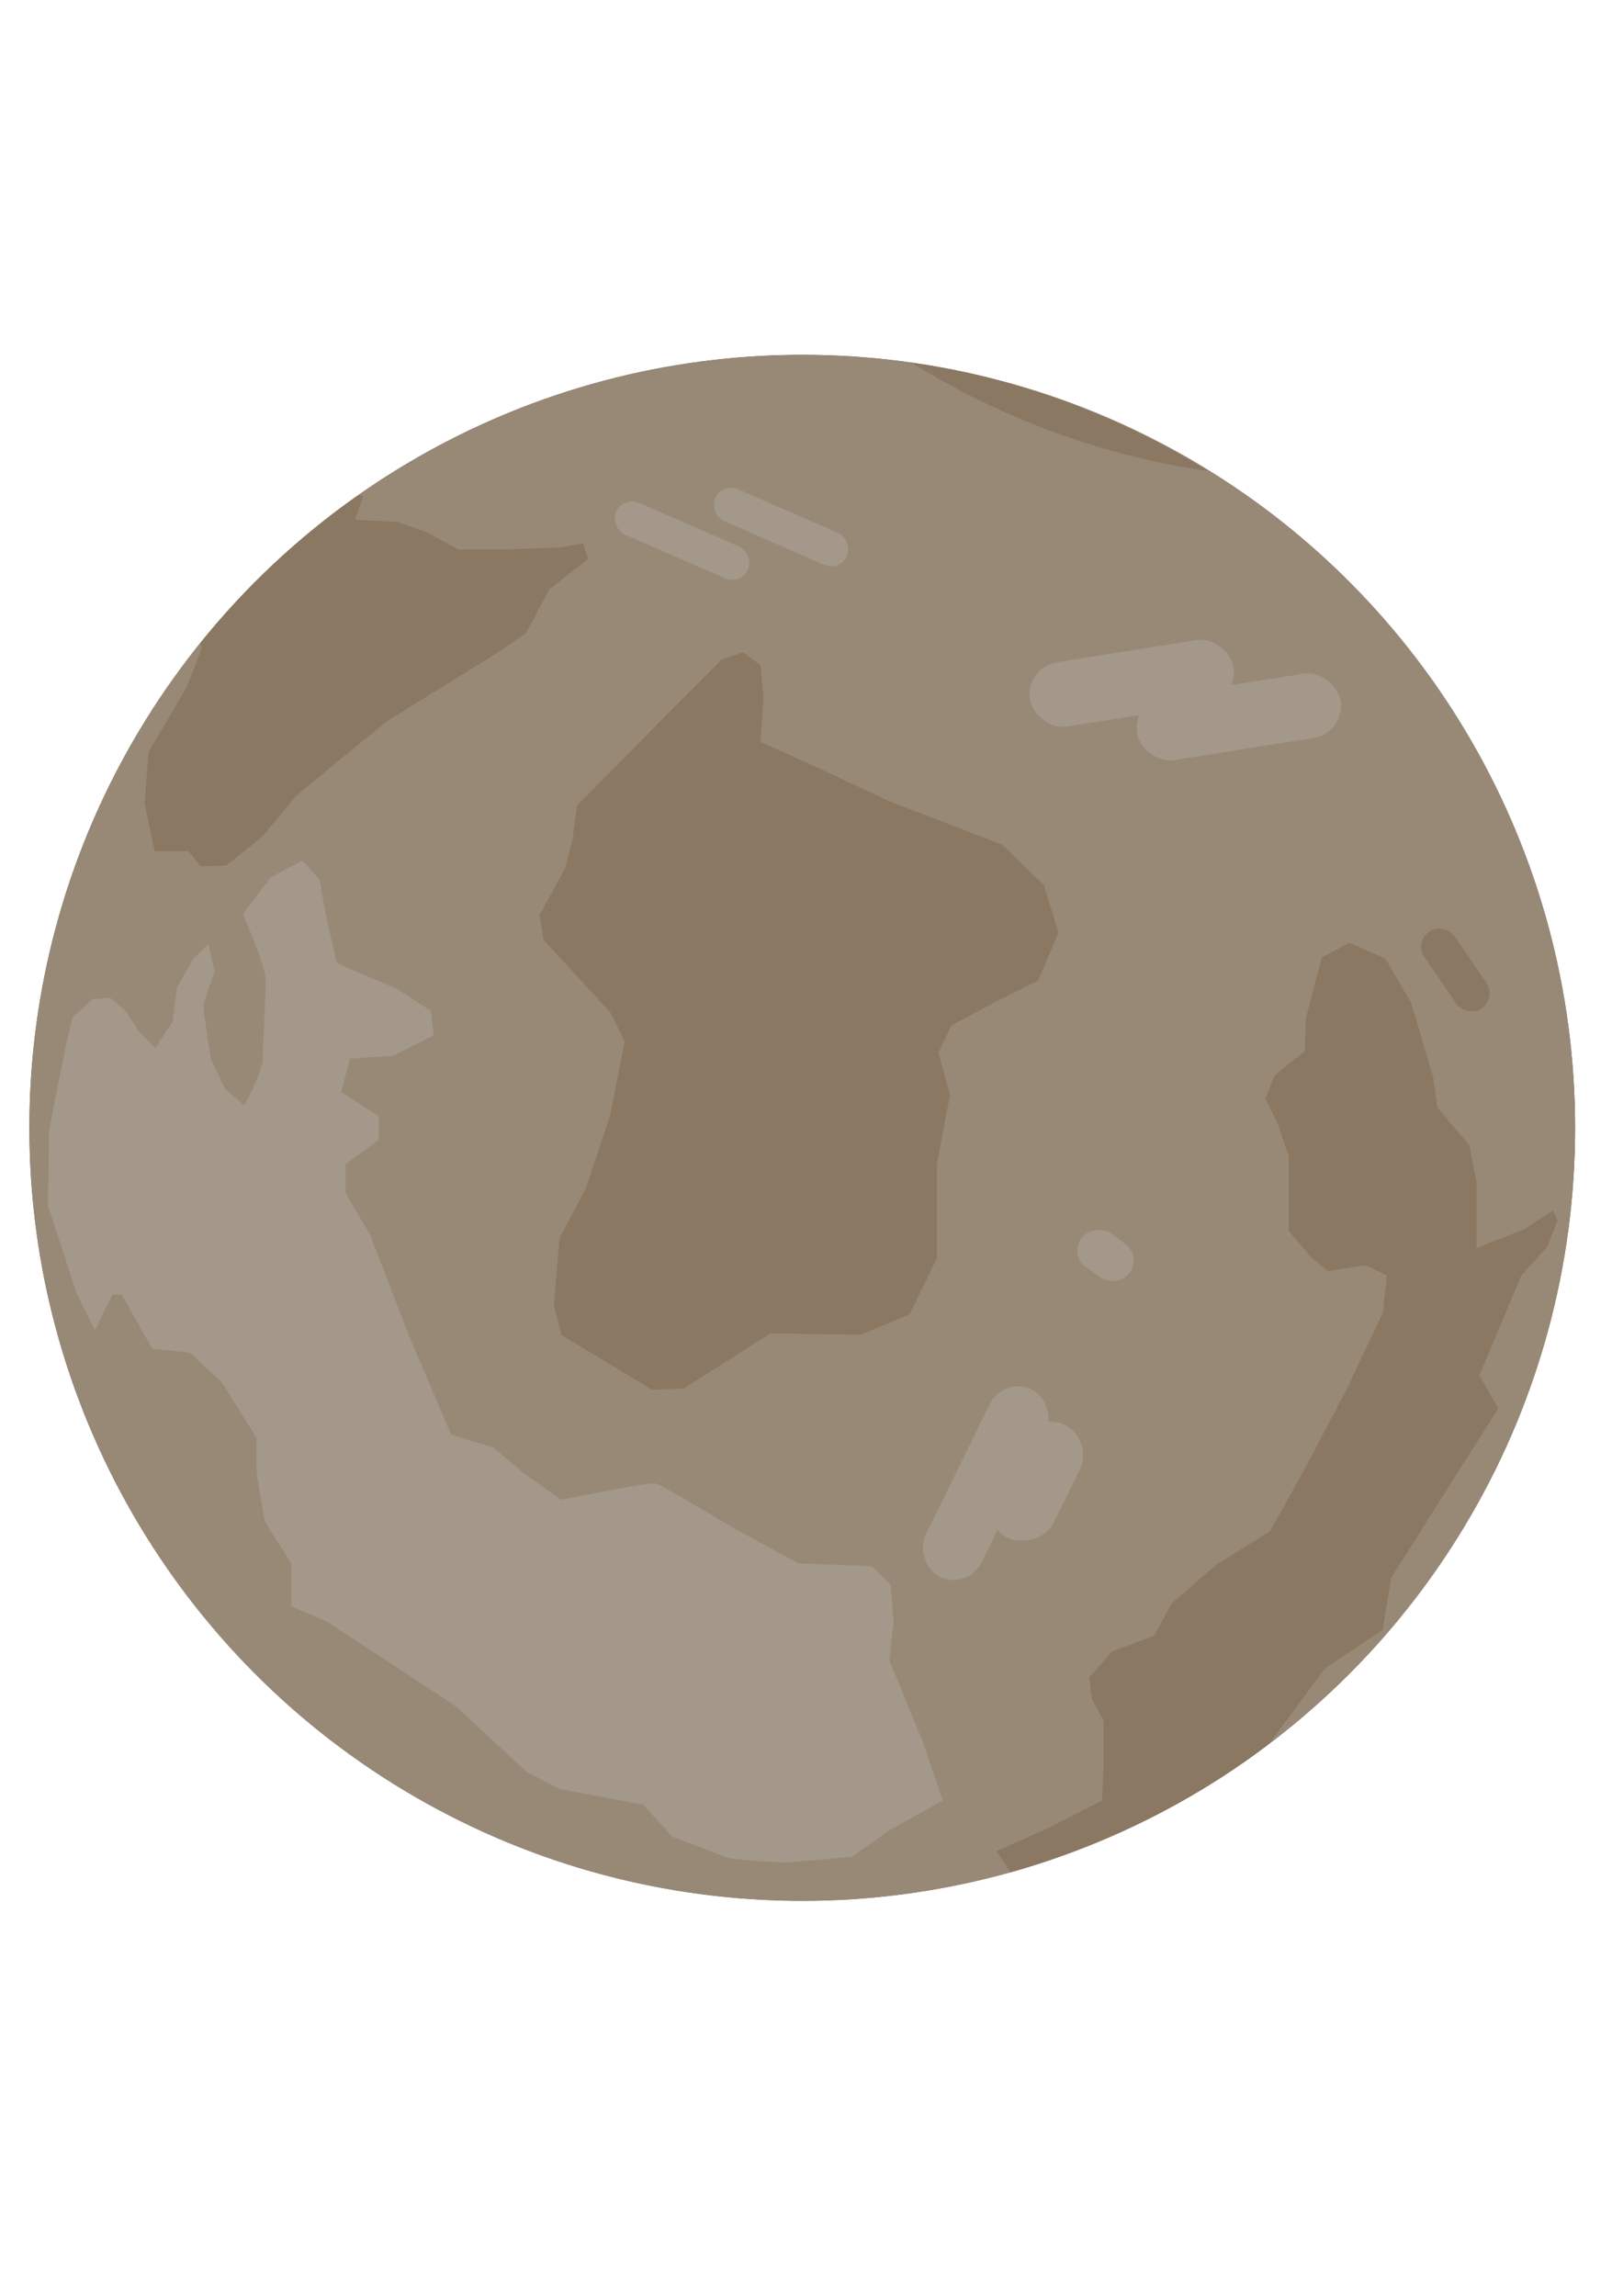 <?xml version="1.0" encoding="UTF-8" standalone="no"?>
<!-- Created with Inkscape (http://www.inkscape.org/) -->

<svg
   width="210mm"
   height="297mm"
   viewBox="0 0 210 297"
   version="1.1"
   id="svg1"
   xml:space="preserve"
   xmlns="http://www.w3.org/2000/svg"
   xmlns:svg="http://www.w3.org/2000/svg"><defs
     id="defs1" /><g
     id="layer1"><circle
       style="fill:#685e52;fill-opacity:1;stroke-width:1.891"
       id="circle46"
       cx="103.8"
       cy="145.9"
       r="100" /><circle
       style="fill:#988977;fill-opacity:1;stroke-width:1.891"
       id="path1"
       cx="103.808"
       cy="145.91"
       r="100" /><path
       id="rect8"
       style="fill:#8b7862"
       d="M 117.94 46.921 A 100 100 0 0 0 156.364 60.961 A 100 100 0 0 0 117.94 46.921 z " /><rect
       style="fill:#8b7862;fill-opacity:1;stroke-width:1"
       id="rect9"
       width="4.749"
       height="12.055"
       x="82.301"
       y="203.831"
       ry="2.375"
       transform="rotate(-34.349)" /><rect
       style="fill:#a4988a;fill-opacity:1;stroke-width:0.741"
       id="rect26"
       width="26.668"
       height="8.421"
       x="130.492"
       y="112.433"
       ry="4.21"
       transform="rotate(-8.989)" /><rect
       style="fill:#a4988a;fill-opacity:1;stroke-width:0.814"
       id="rect31"
       width="8.062"
       height="26.987"
       x="195.01"
       y="102.863"
       ry="4.031"
       transform="matrix(0.898,0.439,-0.44,0.898,0,0)" /><rect
       style="fill:#a4988a;fill-opacity:1;stroke-width:1"
       id="rect33"
       width="5.426"
       height="7.671"
       x="-53.657"
       y="206.507"
       ry="2.713"
       transform="rotate(-54.987)" /><rect
       style="fill:#a4988a;fill-opacity:1;stroke-width:1"
       id="rect34"
       width="16.37"
       height="8.793"
       x="-120.841"
       y="200.551"
       ry="4.397"
       transform="rotate(-63.774)" /><rect
       style="fill:#a4988a;fill-opacity:1;stroke-width:0.741"
       id="rect36"
       width="26.668"
       height="8.421"
       x="117.492"
       y="105.983"
       ry="4.21"
       transform="rotate(-8.989)" /><rect
       style="fill:#a4988a;fill-opacity:1;stroke-width:0.452"
       id="rect37"
       width="18.623"
       height="4.492"
       x="99.55"
       y="26.543"
       ry="2.246"
       transform="rotate(23.582)" /><rect
       style="fill:#a4988a;fill-opacity:1;stroke-width:0.452"
       id="rect38"
       width="18.623"
       height="4.492"
       x="110.588"
       y="19.808"
       ry="2.246"
       transform="rotate(23.582)" /><path
       style="fill:#8b7862;fill-opacity:1;stroke-width:1"
       d="m 74.648,104.208 18.709,-18.896 2.806,-0.935 2.245,1.684 0.374,4.116 -0.374,5.8 7.484,3.368 9.167,4.303 14.593,5.613 5.426,5.238 1.871,6.174 -2.619,6.174 -5.238,2.619 -5.987,3.18 -1.684,3.555 1.497,5.426 -1.684,8.98 v 12.161 l -3.555,7.296 -6.361,2.619 -11.599,-0.187 -11.225,7.109 -4.116,0.187 -11.787,-7.109 -0.935,-3.929 0.748,-8.606 3.368,-6.361 3.18,-9.542 1.871,-9.542 -1.871,-3.742 -8.606,-9.354 -0.561,-3.181 3.368,-6.174 0.935,-3.742 z"
       id="path43" /><path
       id="path44"
       style="fill:#8b7862;fill-opacity:1;stroke-width:1"
       d="M 46.383,64.05 C 38.689,69.43 31.807,75.9 25.908,83.203 l 0.198,0.715 -1.984,5.027 -4.895,8.334 -0.529,6.615 1.323,6.218 h 4.366 l 1.587,1.984 3.307,-0.132 4.63,-3.704 4.498,-5.424 11.642,-9.525 13.891,-8.599 4.101,-2.778 3.043,-5.689 5.027,-3.969 -0.661,-1.984 -3.043,0.529 -7.408,0.265 H 59.312 L 55.211,68.837 51.375,67.514 45.951,67.25 47.009,64.207 Z" /><path
       id="path45"
       style="fill:#8b7862;fill-opacity:1;stroke-width:1"
       d="m 174.589,121.968 -3.555,1.871 -2.058,7.858 -0.187,4.303 -3.929,3.18 -1.122,2.994 1.497,2.994 1.497,4.303 v 9.729 l 2.994,3.554 2.058,1.684 4.864,-0.749 2.807,1.31 -0.561,4.864 -4.677,9.916 -5.426,10.29 -4.49,8.045 -6.923,4.303 -5.8,5.052 -2.245,4.116 -5.426,2.058 -2.993,3.368 0.374,2.806 1.497,2.807 v 5.987 l -0.187,4.303 -6.922,3.555 -6.736,2.993 1.796,2.756 c 12.086,-3.448 23.539,-9.02 33.515,-16.666 l 7.158,-9.663 7.484,-5.051 1.122,-6.735 13.845,-21.89 -2.432,-4.303 5.426,-12.909 3.368,-3.742 1.309,-3.368 -0.561,-1.309 -3.741,2.432 -6.174,2.432 v -8.419 l -0.935,-4.864 -4.116,-4.864 -0.561,-3.929 -2.806,-9.542 -3.368,-5.8 z" /><path
       style="fill:#a4988a;fill-opacity:1;stroke-width:1"
       d="m 31.431,118.24 3.555,-4.677 4.116,-2.245 2.245,2.432 0.935,5.238 1.31,5.613 7.858,3.368 4.303,2.806 0.374,3.18 -5.238,2.619 -5.613,0.374 -1.123,4.303 4.864,3.181 v 2.993 l -4.303,3.18 v 3.742 l 3.18,5.426 5.051,13.096 5.426,12.722 5.426,1.684 4.303,3.555 4.49,3.18 7.858,-1.497 c 0,0 3.742,-0.748 4.49,-0.561 0.748,0.187 10.103,5.8 10.103,5.8 l 8.232,4.49 9.542,0.374 2.432,2.432 0.374,4.864 -0.561,4.864 4.303,10.477 2.619,7.671 -6.735,3.742 -5.051,3.555 -8.606,0.748 c 0,0 -7.109,-0.374 -7.858,-0.748 -0.748,-0.374 -6.735,-2.619 -6.735,-2.619 l -3.742,-4.116 -10.851,-2.058 -4.303,-2.245 -9.237,-8.54 -16.536,-10.848 -4.63,-1.984 v -5.556 l -3.44,-5.424 -1.058,-6.218 v -4.63 l -4.498,-7.144 -4.101,-3.836 -4.895,-0.529 -3.969,-7.011 h -1.191 l -2.249,4.63 -2.381,-4.763 -3.704,-11.377 c 0,0 0.132,-8.334 0.132,-9.26 0,-0.926 1.852,-9.657 1.984,-10.451 0.132,-0.794 1.058,-4.63 1.058,-4.63 l 2.646,-2.381 2.249,-0.132 1.984,1.72 1.72,2.646 2.117,2.117 2.249,-3.44 0.529,-4.366 2.117,-3.704 1.984,-1.984 0.794,3.704 c 0,0 -1.455,3.704 -1.455,4.366 0,0.661 0.926,6.747 0.926,6.747 l 1.852,3.969 2.514,2.117 c 0,0 2.381,-4.366 2.381,-5.953 0,-1.587 0.397,-8.334 0.397,-10.186 0,-1.852 -2.958,-8.609 -2.958,-8.609 z"
       id="path46" /></g></svg>

